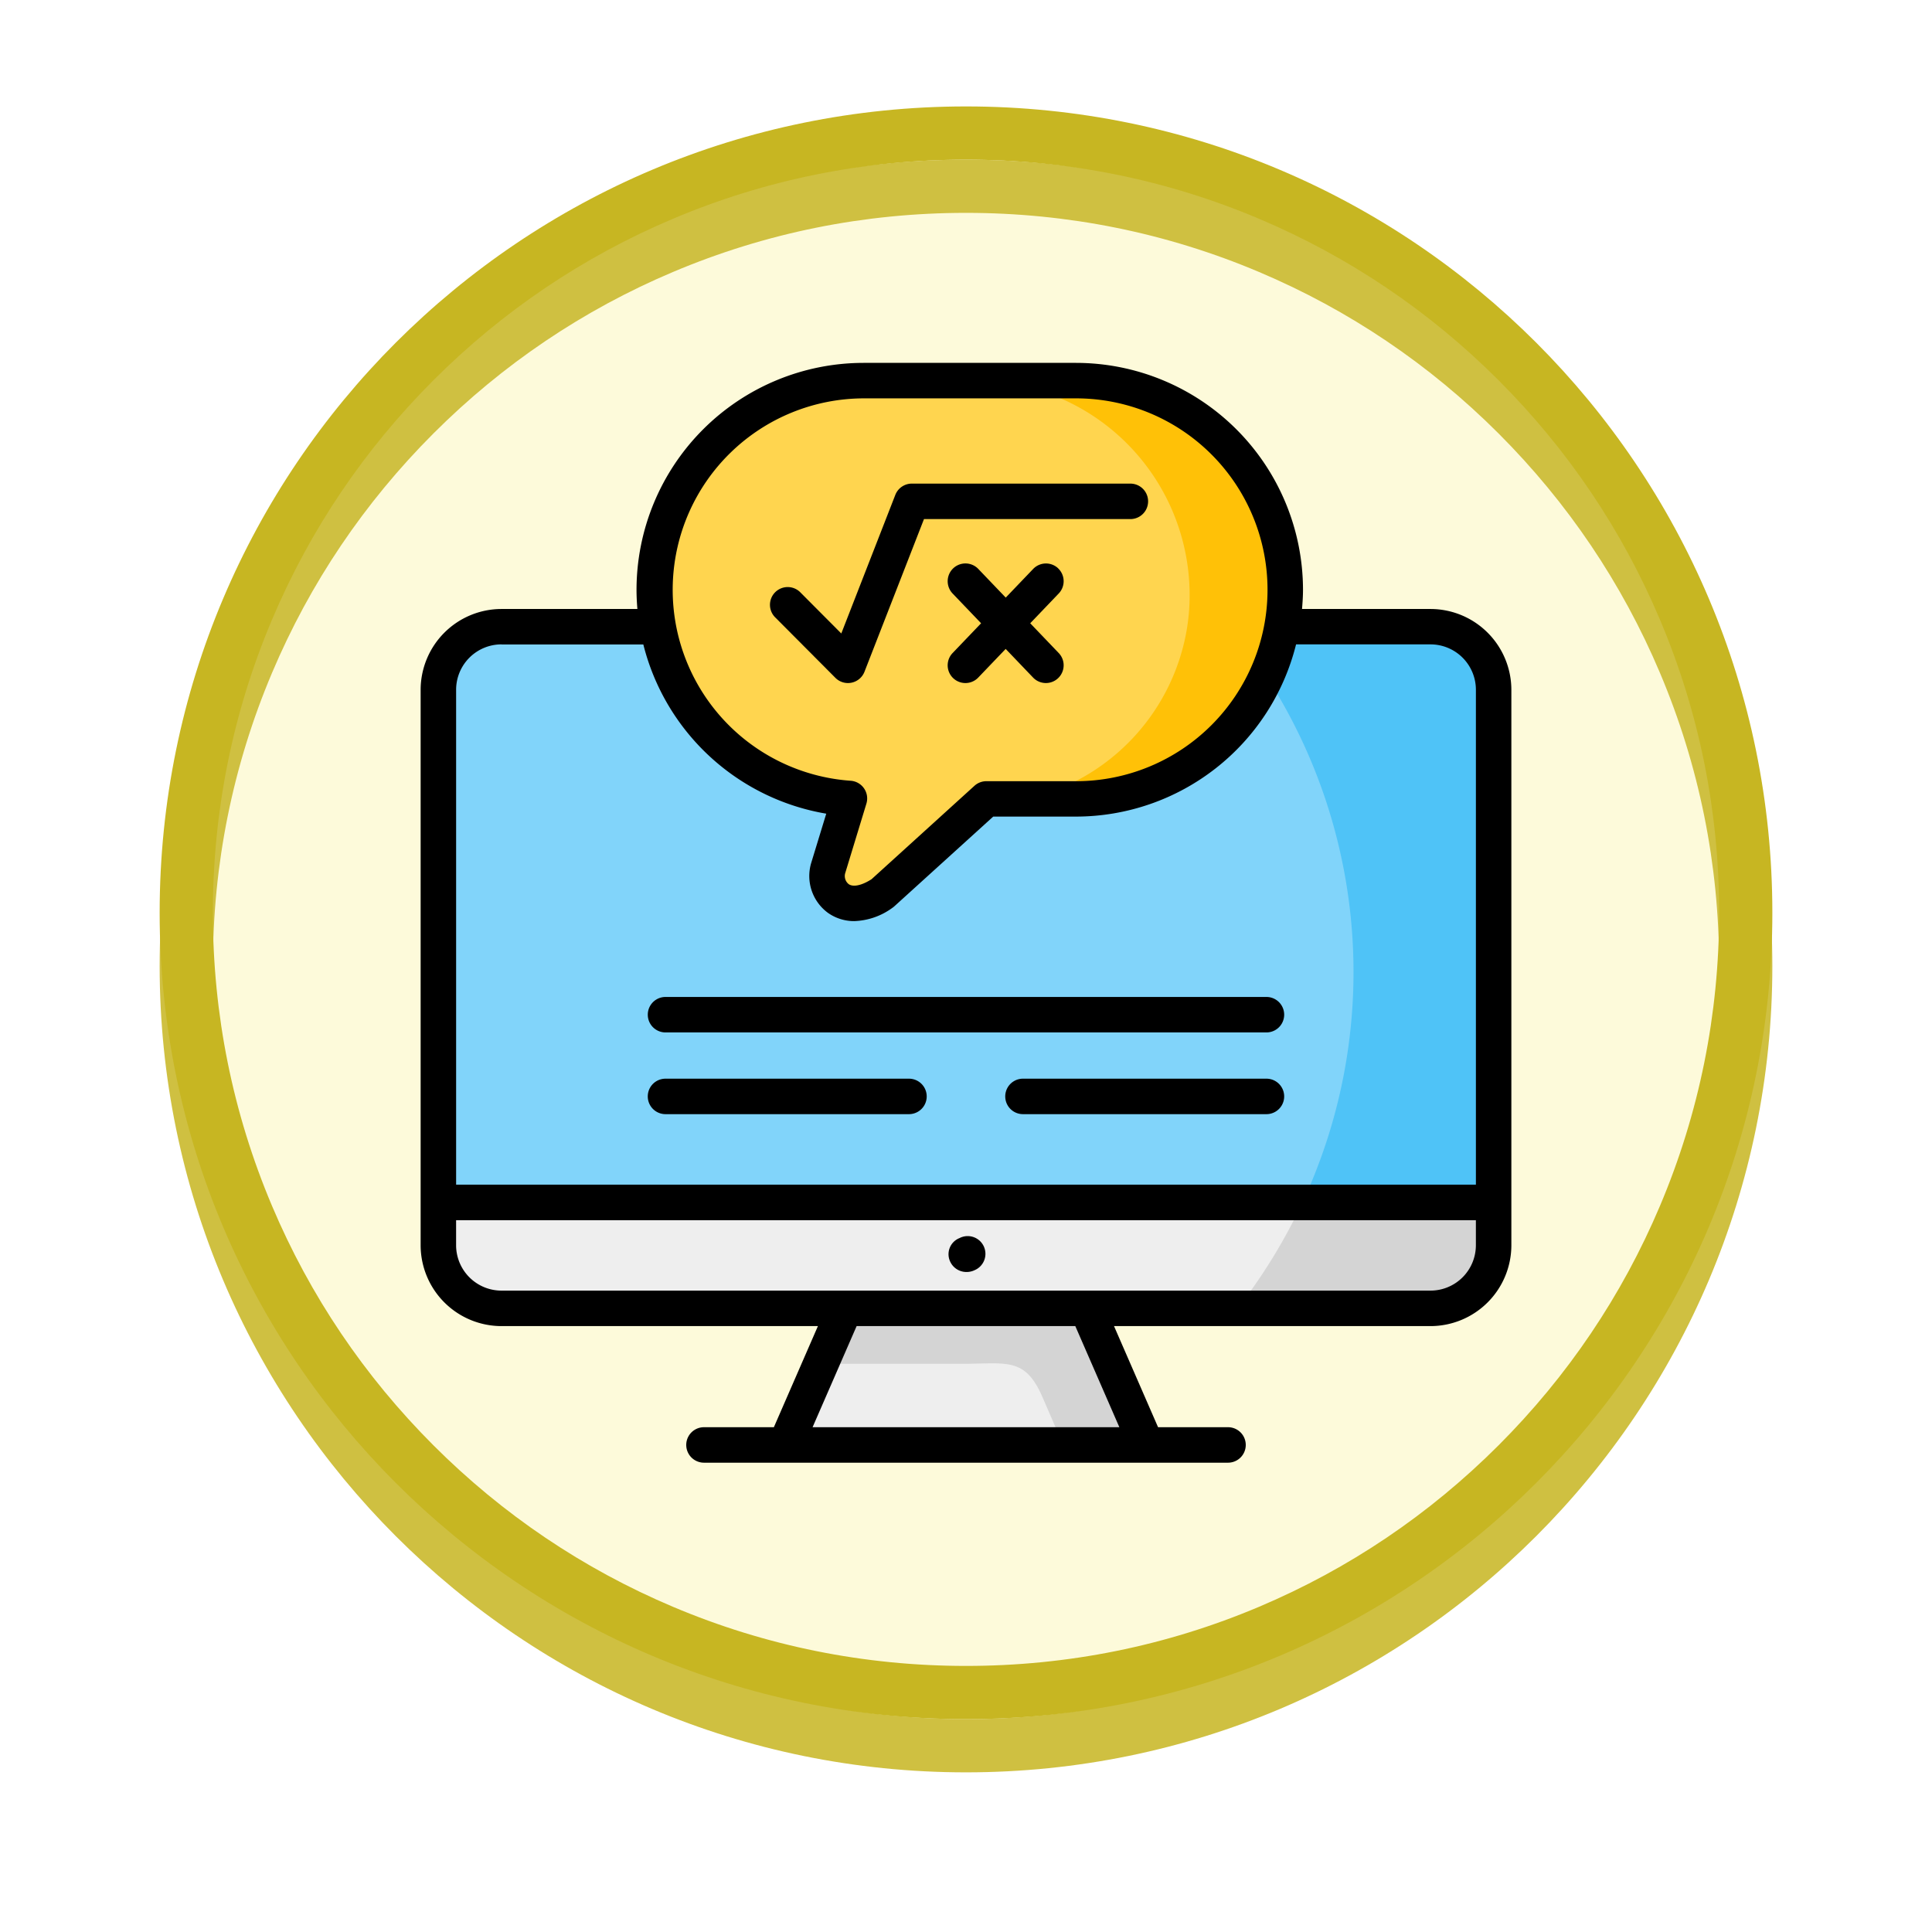 <svg xmlns="http://www.w3.org/2000/svg" xmlns:xlink="http://www.w3.org/1999/xlink" width="108.914" height="108.914" viewBox="0 0 108.914 108.914">
  <defs>
    <filter id="Trazado_874925" x="0" y="0" width="108.914" height="108.914" filterUnits="userSpaceOnUse">
      <feOffset dy="3" input="SourceAlpha"/>
      <feGaussianBlur stdDeviation="3" result="blur"/>
      <feFlood flood-opacity="0.161"/>
      <feComposite operator="in" in2="blur"/>
      <feComposite in="SourceGraphic"/>
    </filter>
  </defs>
  <g id="Grupo_1179830" data-name="Grupo 1179830" transform="translate(9 6)">
    <g id="Grupo_1179015" data-name="Grupo 1179015" transform="translate(0 0)">
      <g id="Grupo_1111527" data-name="Grupo 1111527">
        <g id="Grupo_1111316" data-name="Grupo 1111316">
          <g id="Grupo_1109835" data-name="Grupo 1109835">
            <g id="Grupo_1107913" data-name="Grupo 1107913">
              <g transform="matrix(1, 0, 0, 1, -9, -6)" filter="url(#Trazado_874925)">
                <g id="Trazado_874925-2" data-name="Trazado 874925" transform="translate(9 6)" fill="#fdf9d4" opacity="0.859">
                  <path d="M 45.457 89.414 C 39.522 89.414 33.766 88.252 28.347 85.96 C 23.113 83.746 18.412 80.577 14.375 76.539 C 10.337 72.502 7.168 67.801 4.954 62.567 C 2.662 57.149 1.5 51.392 1.5 45.457 C 1.5 39.522 2.662 33.766 4.954 28.347 C 7.168 23.113 10.337 18.412 14.375 14.375 C 18.412 10.337 23.113 7.168 28.347 4.954 C 33.766 2.662 39.522 1.5 45.457 1.5 C 51.392 1.5 57.148 2.662 62.566 4.954 C 67.8 7.168 72.502 10.337 76.539 14.375 C 80.576 18.412 83.746 23.113 85.96 28.347 C 88.252 33.766 89.414 39.522 89.414 45.457 C 89.414 51.392 88.252 57.149 85.96 62.567 C 83.746 67.801 80.576 72.502 76.539 76.539 C 72.502 80.577 67.8 83.746 62.566 85.96 C 57.148 88.252 51.392 89.414 45.457 89.414 Z" stroke="none"/>
                  <path d="M 45.457 3 C 39.724 3 34.164 4.122 28.932 6.335 C 23.876 8.473 19.335 11.535 15.435 15.435 C 11.535 19.335 8.473 23.876 6.335 28.932 C 4.122 34.164 3 39.724 3 45.457 C 3 51.19 4.122 56.75 6.335 61.982 C 8.473 67.038 11.535 71.579 15.435 75.479 C 19.335 79.379 23.876 82.441 28.932 84.579 C 34.164 86.792 39.724 87.914 45.457 87.914 C 51.19 87.914 56.75 86.792 61.982 84.579 C 67.037 82.441 71.578 79.379 75.478 75.479 C 79.378 71.579 82.44 67.038 84.578 61.982 C 86.791 56.75 87.914 51.19 87.914 45.457 C 87.914 39.724 86.791 34.164 84.578 28.932 C 82.44 23.876 79.378 19.335 75.478 15.435 C 71.578 11.535 67.037 8.473 61.982 6.335 C 56.75 4.122 51.19 3 45.457 3 M 45.457 0 C 70.562 0 90.914 20.352 90.914 45.457 L 90.914 45.457 C 90.914 70.562 70.562 90.914 45.457 90.914 C 20.352 90.914 0 70.562 0 45.457 L 0 45.457 C 0 20.352 20.352 0 45.457 0 Z" stroke="none" fill="#c7b622"/>
                </g>
              </g>
              <g id="Trazado_874923" data-name="Trazado 874923" transform="translate(0)" fill="none">
                <path d="M45.457,0A45.457,45.457,0,0,1,90.914,45.457h0A45.457,45.457,0,0,1,0,45.457H0A45.457,45.457,0,0,1,45.457,0Z" stroke="none"/>
                <path d="M 45.457 3 C 39.724 3 34.164 4.122 28.932 6.335 C 23.876 8.473 19.335 11.535 15.435 15.435 C 11.535 19.335 8.473 23.876 6.335 28.932 C 4.122 34.164 3 39.724 3 45.457 C 3 51.19 4.122 56.75 6.335 61.982 C 8.473 67.038 11.535 71.579 15.435 75.479 C 19.335 79.379 23.876 82.441 28.932 84.579 C 34.164 86.792 39.724 87.914 45.457 87.914 C 51.19 87.914 56.75 86.792 61.982 84.579 C 67.037 82.441 71.578 79.379 75.478 75.479 C 79.378 71.579 82.44 67.038 84.578 61.982 C 86.791 56.75 87.914 51.19 87.914 45.457 C 87.914 39.724 86.791 34.164 84.578 28.932 C 82.44 23.876 79.378 19.335 75.478 15.435 C 71.578 11.535 67.037 8.473 61.982 6.335 C 56.75 4.122 51.19 3 45.457 3 M 45.457 0 C 70.562 0 90.914 20.352 90.914 45.457 L 90.914 45.457 C 90.914 70.562 70.562 90.914 45.457 90.914 C 20.352 90.914 0 70.562 0 45.457 L 0 45.457 C 0 20.352 20.352 0 45.457 0 Z" stroke="none" fill="#c7b622"/>
              </g>
            </g>
          </g>
        </g>
      </g>
    </g>
    <g id="formula" transform="translate(13.457 13.457)">
      <g id="Grupo_1181701" data-name="Grupo 1181701">
        <g id="Grupo_1181692" data-name="Grupo 1181692">
          <path id="Trazado_1049984" data-name="Trazado 1049984" d="M2.256,19.431v28.9H61.744v-28.9a3.569,3.569,0,0,0-3.558-3.558H5.81a3.566,3.566,0,0,0-3.554,3.558Z" fill="#81d4fa" fill-rule="evenodd"/>
        </g>
        <g id="Grupo_1181693" data-name="Grupo 1181693">
          <path id="Trazado_1049985" data-name="Trazado 1049985" d="M38.818,54.3H25.179L21.824,62H42.172Z" fill="#eee" fill-rule="evenodd"/>
        </g>
        <g id="Grupo_1181694" data-name="Grupo 1181694">
          <path id="Trazado_1049986" data-name="Trazado 1049986" d="M61.744,48.33H2.256v2.413A3.566,3.566,0,0,0,5.81,54.3H58.186a3.569,3.569,0,0,0,3.558-3.558V48.33Z" fill="#eee" fill-rule="evenodd"/>
        </g>
        <g id="Grupo_1181695" data-name="Grupo 1181695">
          <path id="Trazado_1049987" data-name="Trazado 1049987" d="M23.817,57.428h7.9c2.537,0,3.6-.421,4.589,1.865L37.48,62h4.692l-3.354-7.7H25.179Z" fill="#d4d4d4" fill-rule="evenodd"/>
        </g>
        <g id="Grupo_1181696" data-name="Grupo 1181696">
          <path id="Trazado_1049988" data-name="Trazado 1049988" d="M26.22,2H38.207a11.791,11.791,0,0,1,0,23.582H33.15L27.289,30.9c-2.148,1.441-3.41-.138-3.058-1.4l1.2-3.937A11.792,11.792,0,0,1,26.22,2Z" fill="#ffd54f" fill-rule="evenodd"/>
        </g>
        <g id="Grupo_1181697" data-name="Grupo 1181697">
          <path id="Trazado_1049989" data-name="Trazado 1049989" d="M44.606,14.094a11.642,11.642,0,0,1-.134,1.779,11.855,11.855,0,0,1-9.005,9.709h2.741A11.791,11.791,0,0,0,38.207,2H32.815A12.089,12.089,0,0,1,44.606,14.094Z" fill="#ffc107" fill-rule="evenodd"/>
        </g>
        <g id="Grupo_1181698" data-name="Grupo 1181698">
          <path id="Trazado_1049990" data-name="Trazado 1049990" d="M49.815,15.873a11.64,11.64,0,0,1-.879,2.8,30.753,30.753,0,0,1,2.031,29.66H61.744v-28.9a3.569,3.569,0,0,0-3.558-3.558H49.815Z" fill="#4fc3f7" fill-rule="evenodd"/>
        </g>
        <g id="Grupo_1181699" data-name="Grupo 1181699">
          <path id="Trazado_1049991" data-name="Trazado 1049991" d="M61.744,48.33H50.967A31.278,31.278,0,0,1,47.313,54.3H58.186a3.569,3.569,0,0,0,3.558-3.558Z" fill="#d4d4d4" fill-rule="evenodd"/>
        </g>
        <g id="Grupo_1181700" data-name="Grupo 1181700">
          <path id="Trazado_1049992" data-name="Trazado 1049992" d="M31.614,50.346l-.049.023a.977.977,0,0,0-.444,1.322,1.006,1.006,0,0,0,.912.559,1.03,1.03,0,0,0,.446-.1,1,1,0,1,0-.865-1.8Z"/>
          <path id="Trazado_1049993" data-name="Trazado 1049993" d="M24.636,18.754a1,1,0,0,0,1.641-.342l3.354-8.606H41.266a1,1,0,0,0,0-2H28.947a1,1,0,0,0-.932.637l-3.045,7.812-2.3-2.31a1,1,0,1,0-1.418,1.41Z"/>
          <path id="Trazado_1049994" data-name="Trazado 1049994" d="M37.2,12.586a1,1,0,0,0-1.414.031l-1.546,1.615-1.546-1.615A1,1,0,1,0,31.244,14l1.607,1.679-1.607,1.679A1,1,0,0,0,32.69,18.74l1.546-1.615,1.546,1.615a1,1,0,1,0,1.445-1.383L35.62,15.679,37.227,14a1,1,0,0,0-.031-1.414Z"/>
          <path id="Trazado_1049995" data-name="Trazado 1049995" d="M15.061,38.745H48.937a1,1,0,0,0,0-2H15.061a1,1,0,0,0,0,2Z"/>
          <path id="Trazado_1049996" data-name="Trazado 1049996" d="M48.937,41.352H35.212a1,1,0,0,0,0,2H48.937a1,1,0,0,0,0-2Z"/>
          <path id="Trazado_1049997" data-name="Trazado 1049997" d="M15.061,43.352H28.785a1,1,0,1,0,0-2H15.06a1,1,0,0,0,0,2Z"/>
          <path id="Trazado_1049998" data-name="Trazado 1049998" d="M58.187,14.873H50.943c.03-.358.055-.717.055-1.082A12.806,12.806,0,0,0,38.207,1H26.22A12.807,12.807,0,0,0,13.426,13.791c0,.365.019.725.049,1.083H5.811a4.562,4.562,0,0,0-4.555,4.558V50.743A4.562,4.562,0,0,0,5.811,55.3H23.652L21.169,61h-3.94a1,1,0,1,0,0,2H46.771a1,1,0,0,0,0-2H42.827l-2.483-5.7H58.186a4.563,4.563,0,0,0,4.558-4.559V19.432a4.563,4.563,0,0,0-4.558-4.558ZM26.22,3H38.207a10.791,10.791,0,0,1,0,21.582H33.149a1,1,0,0,0-.672.259l-5.8,5.265c-.548.353-1.037.459-1.292.278a.587.587,0,0,1-.2-.6l1.2-3.937a1,1,0,0,0-.89-1.29A10.792,10.792,0,0,1,26.22,3ZM5.81,16.874h8a12.84,12.84,0,0,0,10.312,9.539l-.86,2.815A2.577,2.577,0,0,0,24.212,32a2.545,2.545,0,0,0,1.493.469,3.844,3.844,0,0,0,2.141-.745.979.979,0,0,0,.115-.09l5.574-5.057h4.672a12.8,12.8,0,0,0,12.4-9.708h7.58a2.561,2.561,0,0,1,2.558,2.558v27.9H3.256v-27.9a2.559,2.559,0,0,1,2.555-2.558ZM40.645,61H23.351l2.483-5.7H38.162Zm17.541-7.7H5.81a2.56,2.56,0,0,1-2.555-2.559V49.33H60.744v1.413A2.561,2.561,0,0,1,58.187,53.3Z"/>
        </g>
      </g>
    </g>
  </g>
</svg>
